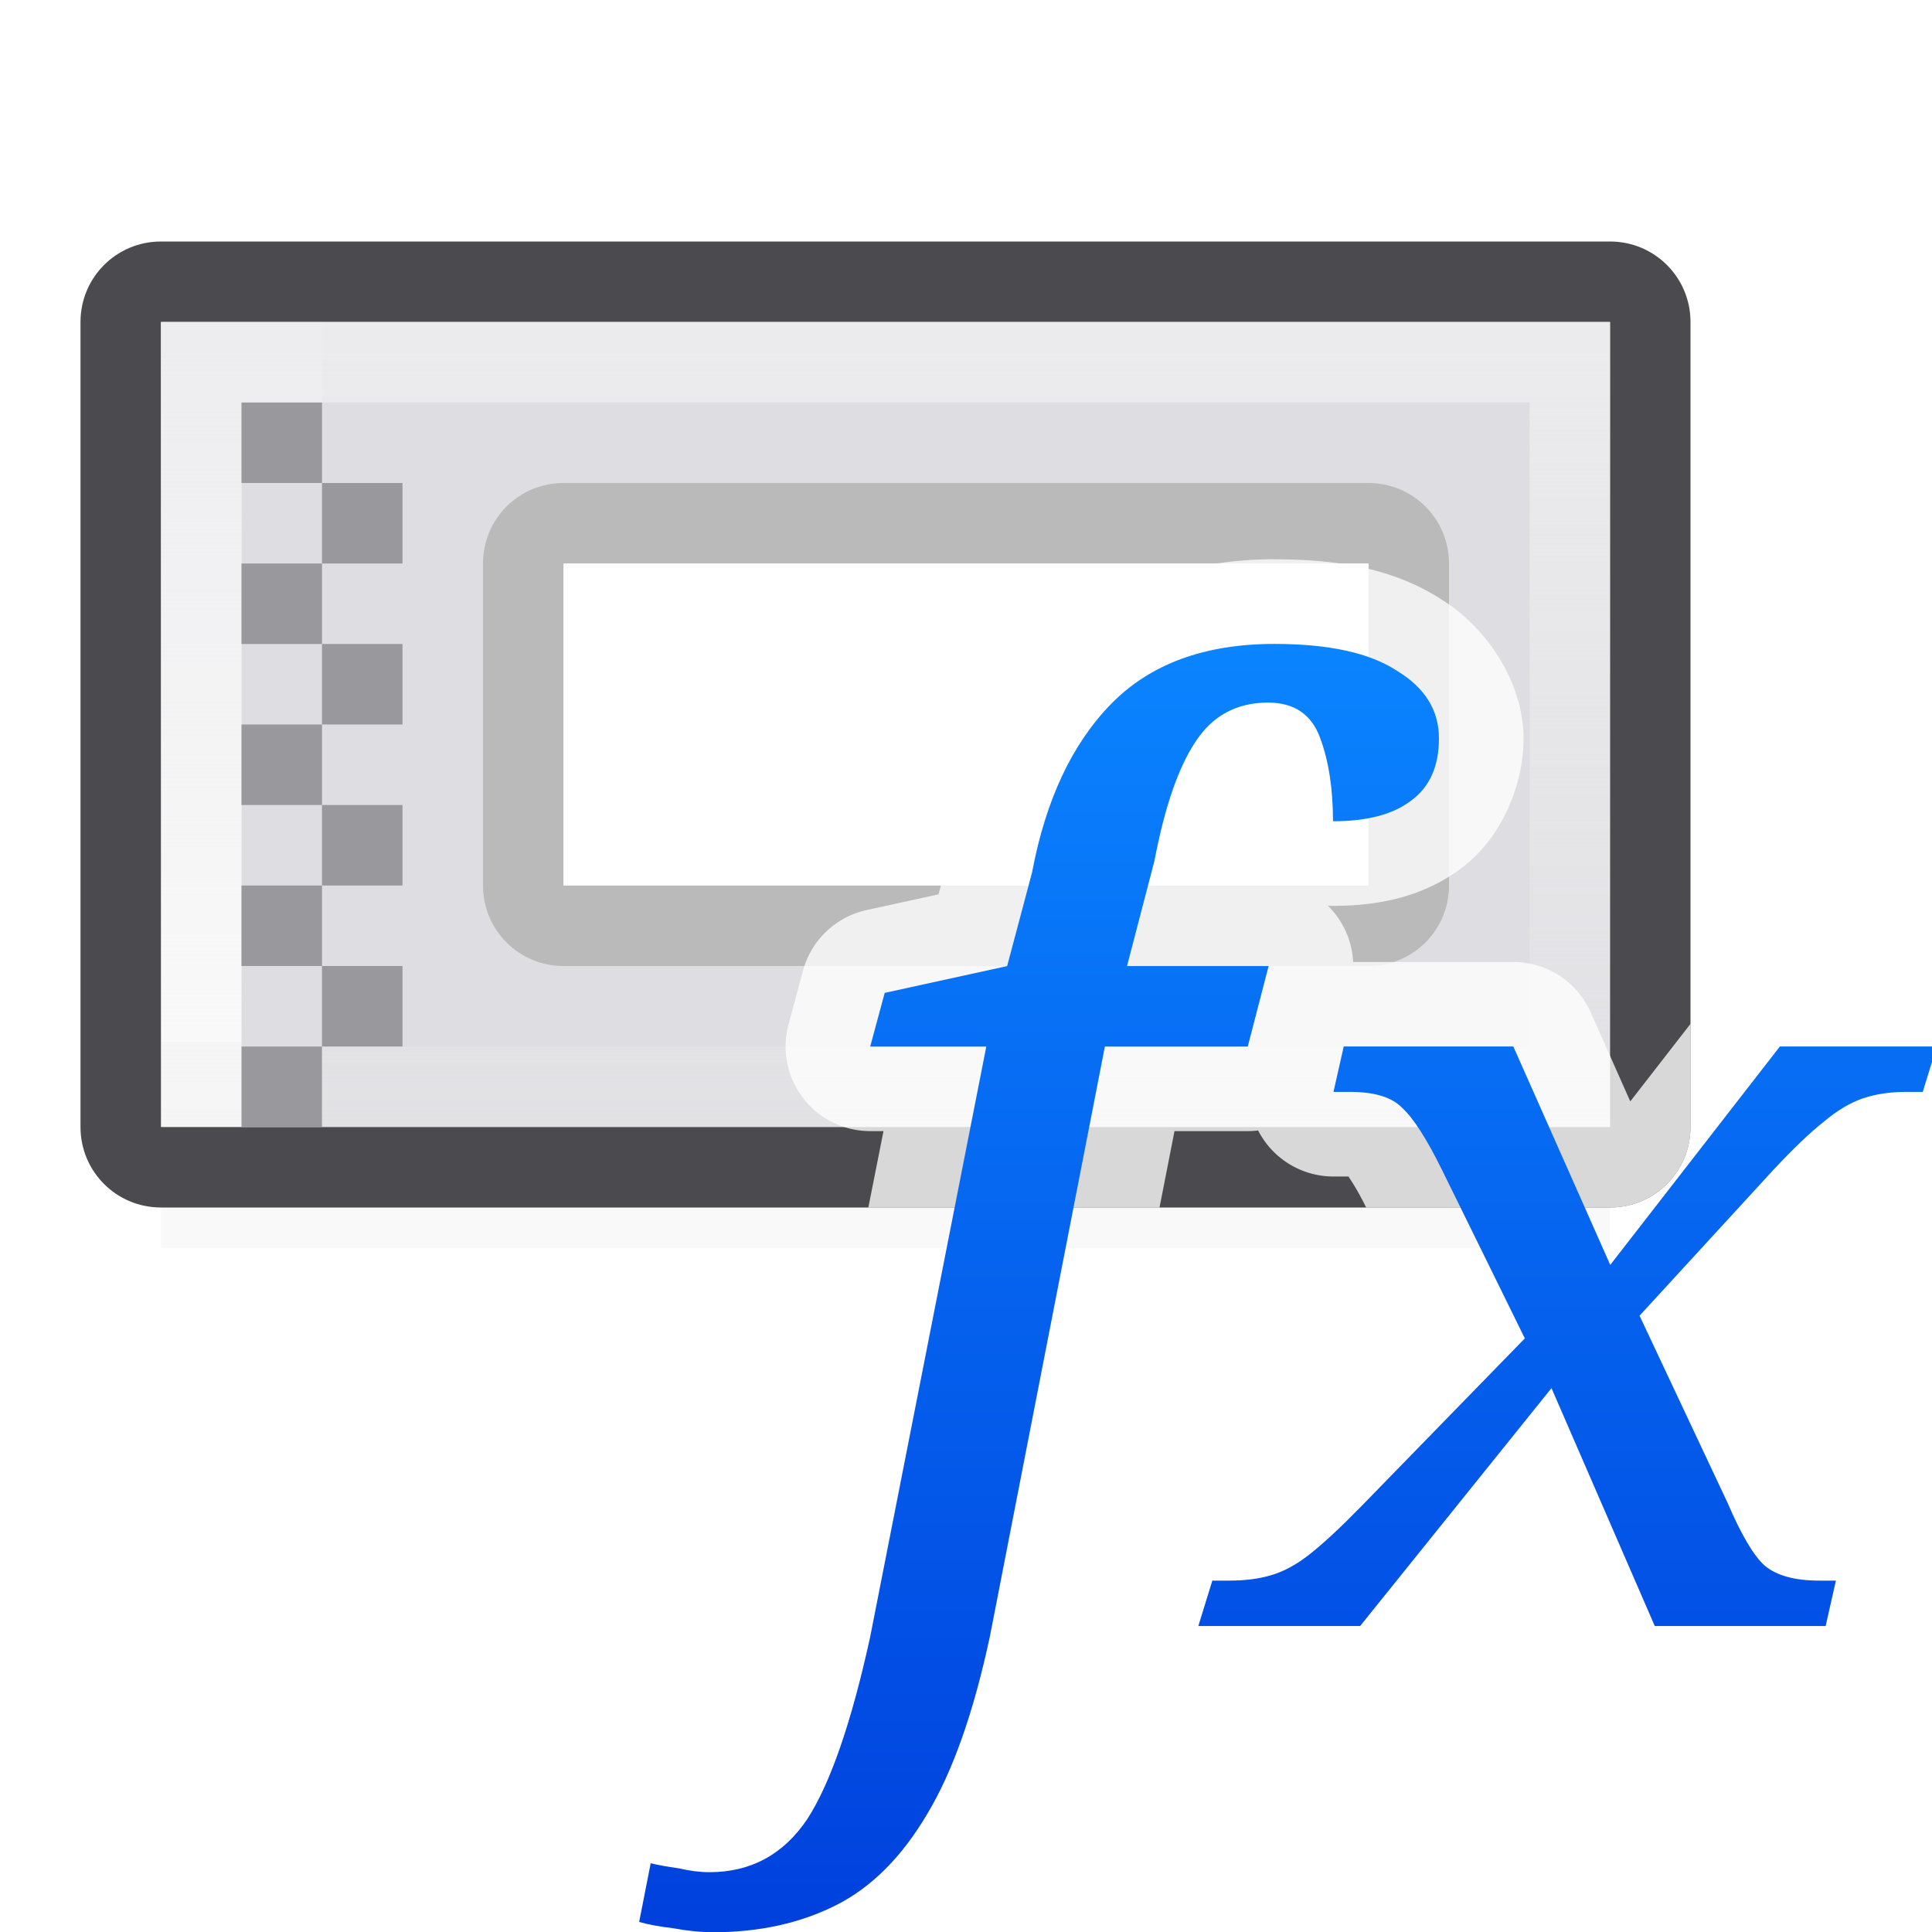 <svg height="24" viewBox="0 0 24 24" width="24" xmlns="http://www.w3.org/2000/svg" xmlns:xlink="http://www.w3.org/1999/xlink"><linearGradient id="a" gradientTransform="matrix(.396 0 0 .336 17.289 16.841)" gradientUnits="userSpaceOnUse" x1="-5.777" x2="-5.777" xlink:href="#b" y1="21.321" y2="-26.331"/><linearGradient id="b" gradientTransform="translate(-11 -1)" gradientUnits="userSpaceOnUse" x1="14" x2="13.797" y1="22" y2="2.136"><stop offset="0" stop-color="#0040dd"/><stop offset="1" stop-color="#0a84ff"/></linearGradient><linearGradient id="c" gradientTransform="matrix(.396 0 0 .396 17.289 16.238)" gradientUnits="userSpaceOnUse" x1="-5.777" x2="-5.777" xlink:href="#b" y1="19.596" y2="-20.796"/><linearGradient id="d" gradientUnits="userSpaceOnUse" x1="19" x2="19" y1="18" y2="7"><stop offset="0" stop-color="#ececee" stop-opacity=".159"/><stop offset="1" stop-color="#ececee" stop-opacity=".96"/></linearGradient><filter id="e" color-interpolation-filters="sRGB" height="1.095" width="1.097" x="-.049" y="-.047"><feGaussianBlur stdDeviation=".366"/></filter><g transform="translate(-1 -3)"><path d="m3 15.941h18v2.559h-18z" filter="url(#e)" opacity=".15" stroke-width="1.015"/><path d="m5 7h16v10h-16z" fill="#dedde1" stroke-width="1.124"/><path d="m3 6c-.554 0-1 .446-1 1v10c0 .554.446 1 1 1h18c.554 0 1-.446 1-1v-10c0-.554-.446-1-1-1zm0 1h18v10h-18z" fill="#4b4b4f"/><path d="m3 7v10h18v-10zm1 1h16v8h-16z" fill="url(#d)" stroke-width="1.124"/><path d="m4 8h16v8h-16z" fill="#dedde1" stroke-width=".962"/><path d="m8 9c-.554 0-1 .446-1 1v4c0 .554.446 1 1 1h10c.554 0 1-.446 1-1v-4c0-.554-.446-1-1-1zm0 1h10v4h-10z" fill="#bababa"/><path d="m8 10h10v4h-10z" fill="#fff"/><g fill="#98989d"><path d="m4 8h1v1h-1z"/><path d="m5 9h1v1h-1z"/><path d="m4 10h1v1h-1z"/><path d="m5 11h1v1h-1z"/><path d="m4 12h1v1h-1z"/><path d="m5 13h1v1h-1z"/><path d="m4 14h1v1h-1z"/><path d="m5 15h1v1h-1z"/><path d="m4 16h1v1h-1z"/></g><path d="m15.83 6.947c-1.067 0-2.075.341-2.779 1.061-.665.679-1.067 1.588-1.264 2.631l.018-.076-.146.547-.893.195a1.051 1.051 0 0 0 -.791.754l-.18.668a1.051 1.051 0 0 0 1.016 1.324h.164l-.188.949h3.617l.186-.949h.91a1.051 1.051 0 0 0 .129-.008 1.051 1.051 0 0 0 .936.572h.189c-.006.006.075.098.215.381l.002.004h3.029c.554 0 1-.446 1-1v-1.281l-.748.963-.492-1.107a1.051 1.051 0 0 0 -.961-.625h-1.99a1.051 1.051 0 0 0 -.314-.699 1.051 1.051 0 0 0 .066.002c.559 0 1.115-.11 1.588-.465.502-.371.777-1.034.777-1.615 0-.693-.455-1.375-1.014-1.723-.602-.39-1.296-.502-2.082-.502zm-.301 3.457a1.051 1.051 0 0 0 .297.549 1.051 1.051 0 0 0 -.068-.004h-.396a1.051 1.051 0 0 0 .014-.061c.05-.264.097-.309.154-.484z" fill="#fff" fill-opacity=".784" transform="translate(1 3)"/></g><path d="m8.859 24.002c-.158 0-.322-.016-.491-.048-.18-.021-.322-.048-.428-.079l.143-.729c.085.021.201.042.349.063.137.032.264.048.38.048.518 0 .924-.222 1.22-.665.285-.444.544-1.194.776-2.25l1.444-7.341h-1.442l.18-.667 1.521-.333.31-1.165c.169-.898.496-1.595.982-2.092.486-.496 1.162-.745 2.028-.745.676 0 1.183.111 1.521.333.349.211.523.491.523.84s-.116.607-.349.776c-.222.169-.544.254-.967.254 0-.401-.053-.745-.158-1.03-.106-.296-.322-.444-.65-.444-.391 0-.692.164-.903.491-.211.317-.38.808-.507 1.474l-.341 1.308h1.759l-.259 1h-1.775l-1.428 7.326c-.201.94-.459 1.674-.776 2.202-.317.539-.697.919-1.141 1.141s-.951.333-1.521.333z" fill="url(#c)"/><path d="m14.886 20.199.174-.564h.206c.201 0 .375-.022.523-.067.158-.045.322-.134.491-.269.169-.134.38-.331.634-.591l2.028-2.082-1.03-2.095c-.19-.385-.354-.64-.491-.766-.127-.134-.343-.201-.65-.201h-.206l.127-.564h2.107l1.204 2.713 2.107-2.713h1.949l-.174.564h-.206c-.201 0-.38.027-.539.081-.158.054-.322.152-.491.295-.169.134-.375.331-.618.591l-1.664 1.813 1.093 2.324c.169.394.322.654.459.779.148.125.375.188.681.188h.206l-.127.564h-2.123l-1.283-2.955-2.377 2.955z" fill="url(#a)"/></svg>